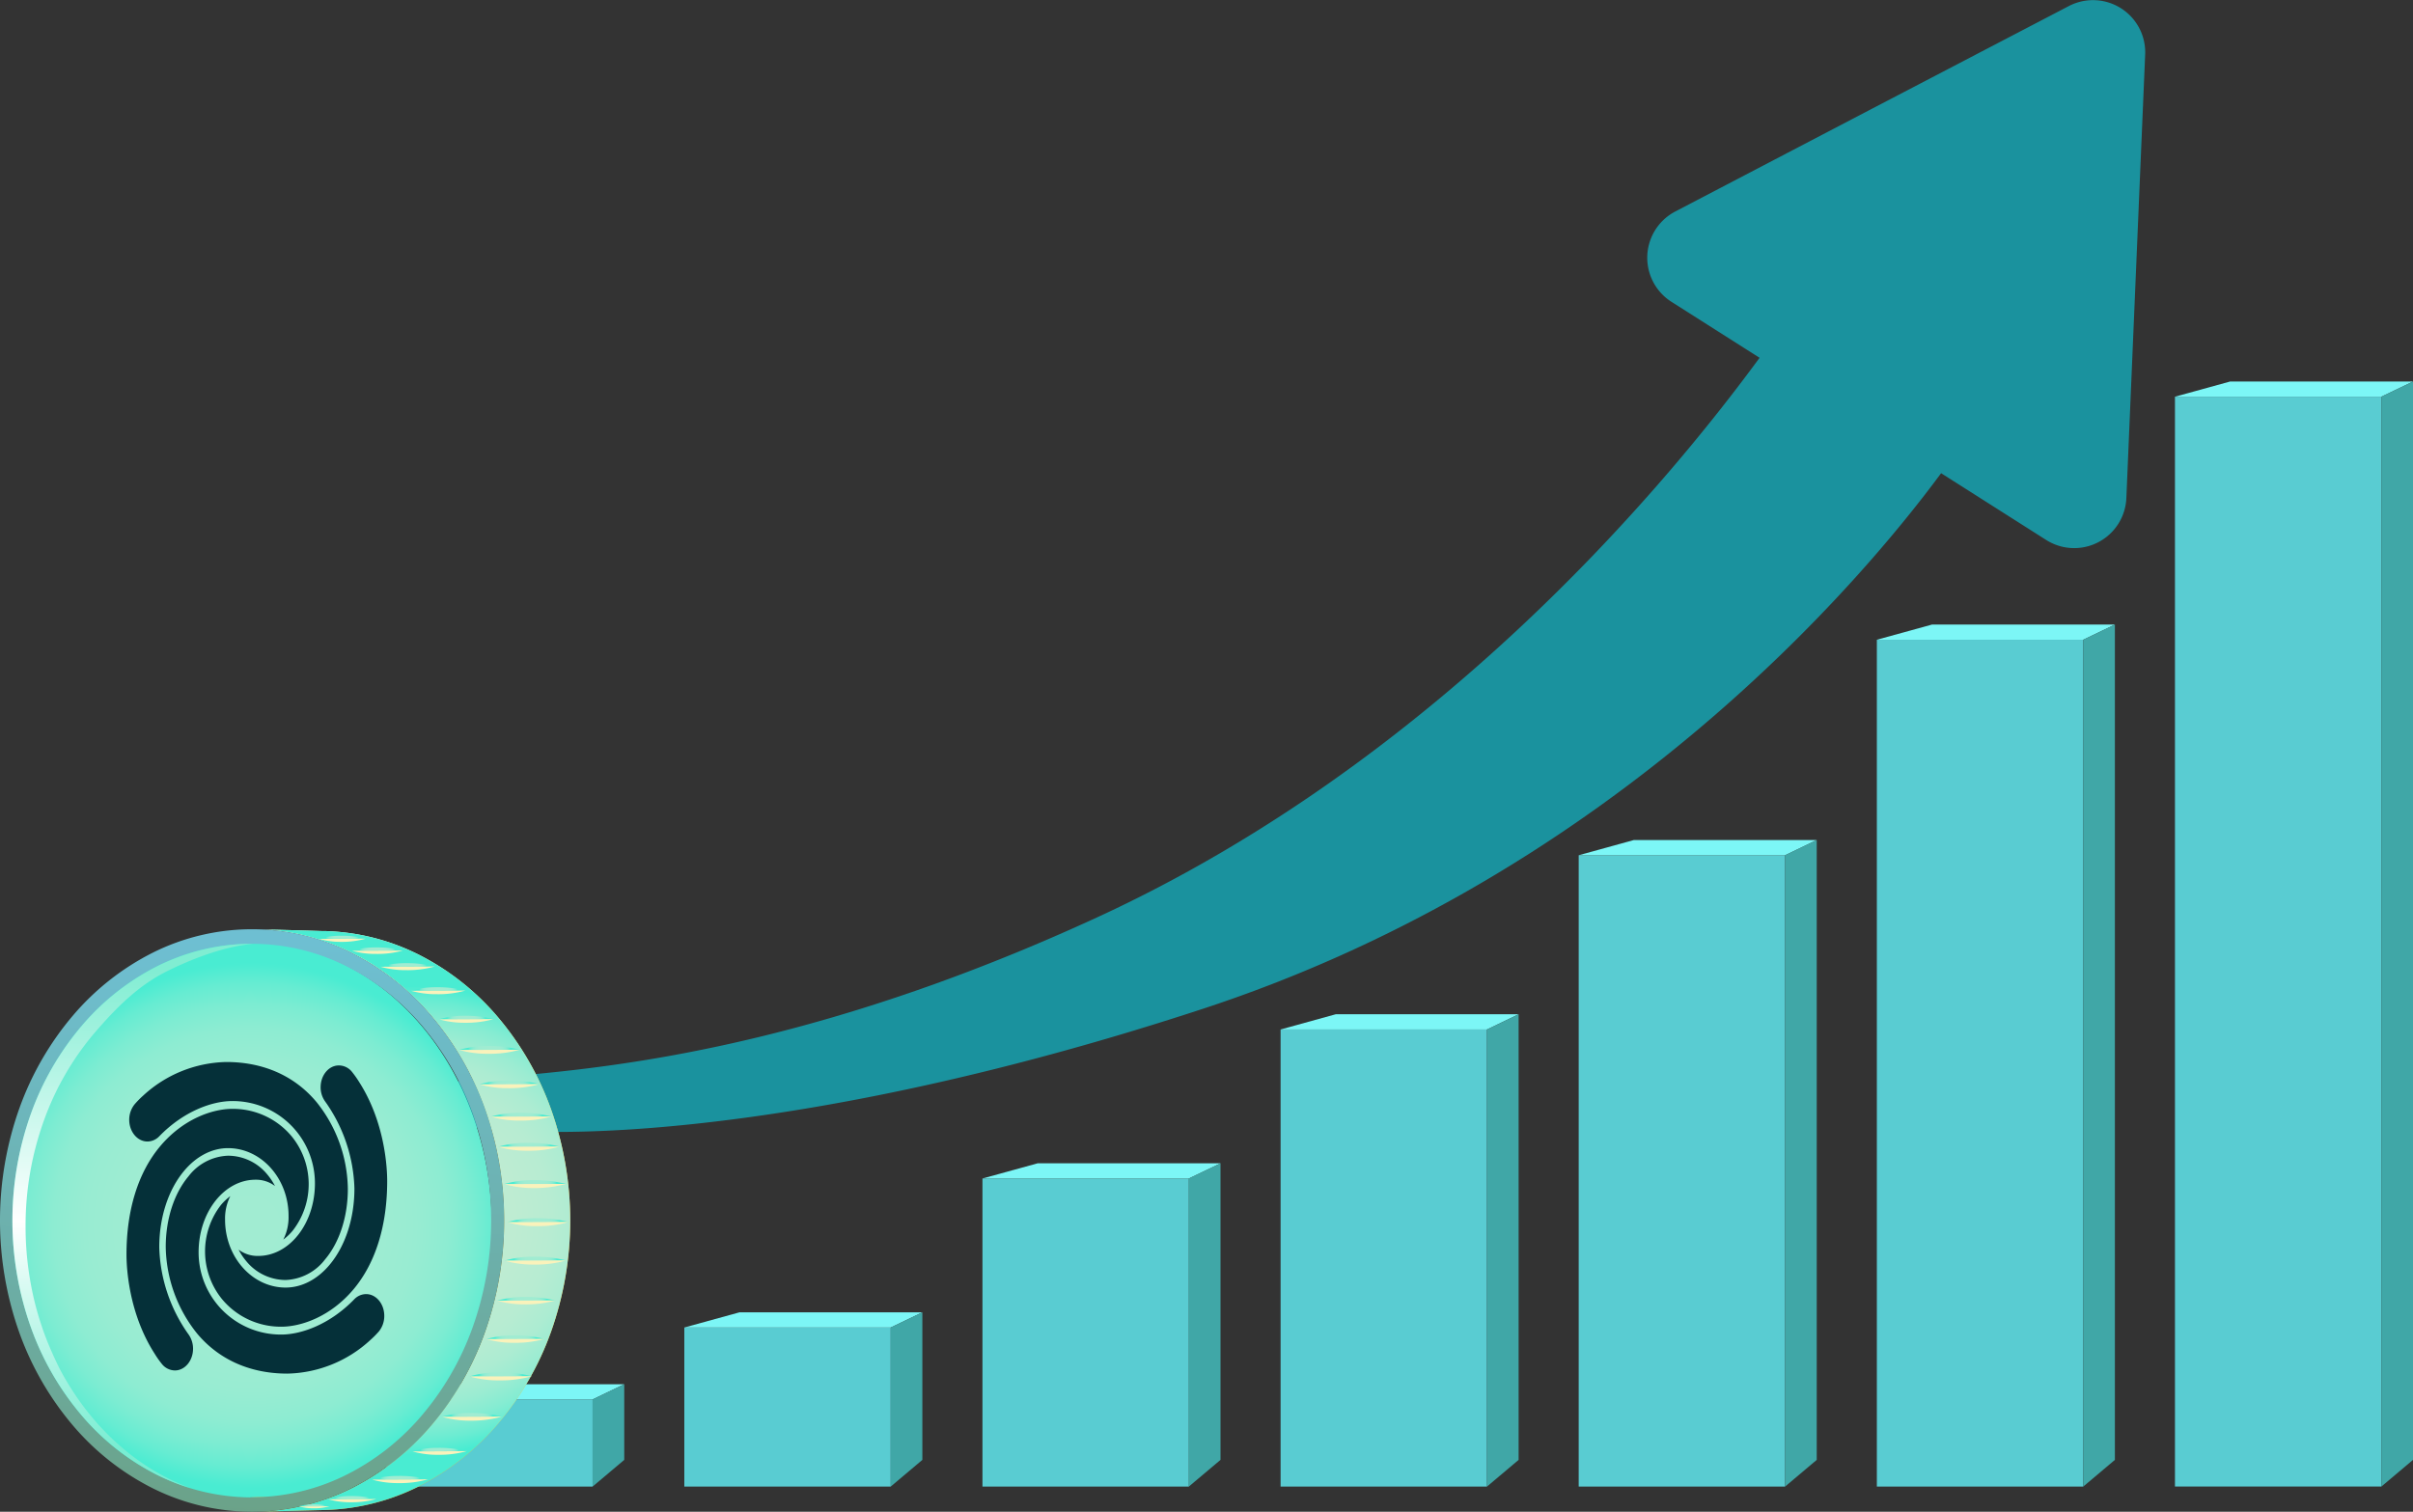 <svg xmlns="http://www.w3.org/2000/svg" xmlns:xlink="http://www.w3.org/1999/xlink" viewBox="0 0 513.34 321.71"><rect x="0" y="0" width="513.34" height="321.71" fill="#333333" stroke="none"/><defs><style>.cls-1{fill:url(#linear-gradient);}.cls-2{fill:url(#linear-gradient-2);}.cls-3{fill:#59ccd2;}.cls-4{fill:#7cf6f6;}.cls-5{fill:#40a7a7;}.cls-6{fill:#1a929e;}.cls-7{fill:url(#radial-gradient);}.cls-8{isolation:isolate;}.cls-9{clip-path:url(#clip-path);}.cls-10{clip-path:url(#clip-path-2);}.cls-11{fill:url(#radial-gradient-2);}.cls-12{fill:url(#linear-gradient-6);}.cls-13{fill:url(#linear-gradient-7);}.cls-14{fill:url(#radial-gradient-3);}.cls-15{fill:#faf2bb;}.cls-16{fill:url(#radial-gradient-4);}.cls-17{fill:url(#radial-gradient-5);}.cls-18{fill:url(#radial-gradient-6);}.cls-19{fill:url(#radial-gradient-7);}.cls-20{fill:url(#radial-gradient-8);}.cls-21{fill:url(#radial-gradient-9);}.cls-22{fill:url(#radial-gradient-10);}.cls-23{fill:url(#radial-gradient-11);}.cls-24{fill:url(#radial-gradient-12);}.cls-25{fill:url(#radial-gradient-13);}.cls-26{fill:url(#radial-gradient-14);}.cls-27{fill:url(#radial-gradient-15);}.cls-28{fill:url(#radial-gradient-16);}.cls-29{fill:url(#radial-gradient-17);}.cls-30{fill:url(#radial-gradient-18);}.cls-31{fill:url(#radial-gradient-19);}.cls-32{fill:url(#radial-gradient-20);}.cls-33{fill:url(#radial-gradient-21);}.cls-34{fill:url(#radial-gradient-22);}.cls-35{fill:#053039;}</style><linearGradient id="linear-gradient" x1="-397.27" y1="317.13" x2="-395.74" y2="198.12" gradientTransform="matrix(-1, 0, 0, 1, -336.18, 0)" gradientUnits="userSpaceOnUse"><stop offset="0" stop-color="#fad146"/><stop offset="1" stop-color="#fbf9d8"/></linearGradient><linearGradient id="linear-gradient-2" x1="-424.61" y1="316.78" x2="-423.08" y2="198.12" gradientTransform="matrix(-1, 0, 0, 1, -336.18, 0)" gradientUnits="userSpaceOnUse"><stop offset="0" stop-color="#fb9f28"/><stop offset="0.17" stop-color="#fbc638"/><stop offset="0.39" stop-color="#fbb62b"/><stop offset="0.73" stop-color="#fad655"/><stop offset="1" stop-color="#fbf9d8"/></linearGradient><radialGradient id="radial-gradient" cx="-389.41" cy="260.78" r="56.01" gradientTransform="matrix(-1, 0, 0, 1, -336.18, 0)" gradientUnits="userSpaceOnUse"><stop offset="0" stop-color="#a1ecd2"/><stop offset="0.46" stop-color="#9fecd2"/><stop offset="0.63" stop-color="#98ecd2"/><stop offset="0.75" stop-color="#8decd2"/><stop offset="0.84" stop-color="#7cecd2"/><stop offset="0.92" stop-color="#66ecd2"/><stop offset="0.99" stop-color="#4becd2"/><stop offset="1" stop-color="#49ecd2"/></radialGradient><clipPath id="clip-path"><path class="cls-1" d="M54.67,318.6l14.3-.34H67.53l-14.3.34h1.44Z"/></clipPath><clipPath id="clip-path-2"><path class="cls-2" d="M54.83,321.7l14.3-.36a47.5,47.5,0,0,0,20.29-5.18A54.22,54.22,0,0,0,106,302.92a63.19,63.19,0,0,0,11.2-19.44,70.65,70.65,0,0,0,0-47.49A63.24,63.24,0,0,0,106,216.54a54,54,0,0,0-16.61-13.23,47.22,47.22,0,0,0-20.29-5.18l-.72,0L62,197.94l-7.17-.18A47.64,47.64,0,0,1,75.21,203a54.26,54.26,0,0,1,16.66,13.32,63.28,63.28,0,0,1,11.25,19.56,71.13,71.13,0,0,1,0,47.77,63.51,63.51,0,0,1-11.25,19.56,54.23,54.23,0,0,1-16.66,13.31A47.6,47.6,0,0,1,54.83,321.7Z"/></clipPath><radialGradient id="radial-gradient-2" cx="-424.27" cy="259.73" r="49.73" gradientTransform="matrix(-1, 0, 0, 1, -336.18, 0)" gradientUnits="userSpaceOnUse"><stop offset="0" stop-color="#c0ecd2"/><stop offset="0.43" stop-color="#beecd2"/><stop offset="0.59" stop-color="#b7ecd2"/><stop offset="0.7" stop-color="#acecd2"/><stop offset="0.79" stop-color="#9becd2"/><stop offset="0.87" stop-color="#85ecd2"/><stop offset="0.94" stop-color="#6aecd2"/><stop offset="1" stop-color="#4becd2"/><stop offset="1" stop-color="#49ecd2"/></radialGradient><linearGradient id="linear-gradient-6" x1="-390.78" y1="200.3" x2="-388.77" y2="323.17" gradientTransform="matrix(-1, 0, 0, 1, -336.18, 0)" gradientUnits="userSpaceOnUse"><stop offset="0" stop-color="#6ebfd2"/><stop offset="1" stop-color="#6ba288"/></linearGradient><linearGradient id="linear-gradient-7" x1="-363.94" y1="308.17" x2="-364.52" y2="205.68" gradientTransform="matrix(-1, 0, 0, 1, -336.18, 0)" gradientUnits="userSpaceOnUse"><stop offset="0" stop-color="#79edd2"/><stop offset="0.47" stop-color="#fff"/><stop offset="1" stop-color="#80edd2"/></linearGradient><radialGradient id="radial-gradient-3" cx="114.5" cy="259.66" r="4.63" gradientTransform="matrix(1, 0, 0, 1, 0, 0)" xlink:href="#radial-gradient"/><radialGradient id="radial-gradient-4" cx="113.92" cy="267.84" r="4.63" gradientTransform="matrix(1, 0, 0, 1, 0, 0)" xlink:href="#radial-gradient"/><radialGradient id="radial-gradient-5" cx="111.97" cy="276.38" r="4.37" gradientTransform="matrix(1, 0, 0, 1, 0, 0)" xlink:href="#radial-gradient"/><radialGradient id="radial-gradient-6" cx="109.67" cy="284.57" r="4.36" gradientTransform="matrix(1, 0, 0, 1, 0, 0)" xlink:href="#radial-gradient"/><radialGradient id="radial-gradient-7" cx="106.54" cy="292.47" r="4.69" gradientTransform="matrix(1, 0, 0, 1, 0, 0)" xlink:href="#radial-gradient"/><radialGradient id="radial-gradient-8" cx="100.4" cy="301.08" r="4.51" gradientTransform="matrix(1, 0, 0, 1, 0, 0)" xlink:href="#radial-gradient"/><radialGradient id="radial-gradient-9" cx="93.51" cy="308.46" r="4.1" gradientTransform="matrix(1, 0, 0, 1, 0, 0)" xlink:href="#radial-gradient"/><radialGradient id="radial-gradient-10" cx="85.08" cy="314.46" r="4.23" gradientTransform="matrix(1, 0, 0, 1, 0, 0)" xlink:href="#radial-gradient"/><radialGradient id="radial-gradient-11" cx="74.91" cy="318.71" r="3.64" gradientTransform="matrix(1, 0, 0, 1, 0, 0)" xlink:href="#radial-gradient"/><radialGradient id="radial-gradient-12" cx="66.87" cy="320.34" r="2.31" gradientTransform="matrix(1, 0, 0, 1, 0, 0)" xlink:href="#radial-gradient"/><radialGradient id="radial-gradient-13" cx="113.85" cy="251.55" r="4.63" gradientTransform="matrix(1, 0, 0, 1, 0, 0)" xlink:href="#radial-gradient"/><radialGradient id="radial-gradient-14" cx="112.56" cy="243.66" r="4.63" gradientTransform="matrix(1, 0, 0, 1, 0, 0)" xlink:href="#radial-gradient"/><radialGradient id="radial-gradient-15" cx="110.88" cy="237.21" r="4.56" gradientTransform="matrix(1, 0, 0, 1, 0, 0)" xlink:href="#radial-gradient"/><radialGradient id="radial-gradient-16" cx="108.4" cy="230.33" r="4.53" gradientTransform="matrix(1, 0, 0, 1, 0, 0)" xlink:href="#radial-gradient"/><radialGradient id="radial-gradient-17" cx="104.13" cy="223" r="4.56" gradientTransform="matrix(1, 0, 0, 1, 0, 0)" xlink:href="#radial-gradient"/><radialGradient id="radial-gradient-18" cx="99.18" cy="216.53" r="4.1" gradientTransform="matrix(1, 0, 0, 1, 0, 0)" xlink:href="#radial-gradient"/><radialGradient id="radial-gradient-19" cx="93.25" cy="210.45" r="4.1" gradientTransform="matrix(1, 0, 0, 1, 0, 0)" xlink:href="#radial-gradient"/><radialGradient id="radial-gradient-20" cx="86.69" cy="205.33" r="4.1" gradientTransform="matrix(1, 0, 0, 1, 0, 0)" xlink:href="#radial-gradient"/><radialGradient id="radial-gradient-21" cx="80.29" cy="201.96" r="3.84" gradientTransform="matrix(1, 0, 0, 1, 0, 0)" xlink:href="#radial-gradient"/><radialGradient id="radial-gradient-22" cx="72.83" cy="199.45" r="3.53" gradientTransform="matrix(1, 0, 0, 1, 0, 0)" xlink:href="#radial-gradient"/></defs><g id="Layer_2" data-name="Layer 2"><g id="Layer_1-2" data-name="Layer 1"><rect class="cls-3" x="82.16" y="297.81" width="43.91" height="18.54"/><polygon class="cls-4" points="82.16 297.81 93.89 294.57 132.8 294.57 126.07 297.81 82.16 297.81"/><polygon class="cls-5" points="132.8 294.57 132.8 310.67 126.07 316.35 126.07 297.81 132.8 294.57"/><rect class="cls-3" x="145.58" y="282.5" width="43.91" height="33.85"/><polygon class="cls-4" points="145.58 282.5 157.32 279.27 196.22 279.27 189.49 282.5 145.58 282.5"/><polygon class="cls-5" points="196.22 279.27 196.22 310.67 189.49 316.35 189.49 282.5 196.22 279.27"/><rect class="cls-3" x="209.01" y="250.79" width="43.91" height="65.56"/><polygon class="cls-4" points="209.01 250.79 220.74 247.56 259.65 247.56 252.91 250.79 209.01 250.79"/><polygon class="cls-5" points="259.65 247.56 259.65 310.67 252.91 316.35 252.91 250.79 259.65 247.56"/><rect class="cls-3" x="272.43" y="219.08" width="43.91" height="97.27"/><polygon class="cls-4" points="272.43 219.08 284.16 215.84 323.07 215.84 316.34 219.08 272.43 219.08"/><polygon class="cls-5" points="323.07 215.84 323.07 310.67 316.34 316.35 316.34 219.08 323.07 215.84"/><rect class="cls-3" x="335.85" y="182" width="43.91" height="134.35"/><polygon class="cls-4" points="335.85 182 347.59 178.76 386.49 178.76 379.76 182 335.85 182"/><polygon class="cls-5" points="386.49 178.76 386.49 310.67 379.76 316.35 379.76 182 386.49 178.76"/><rect class="cls-3" x="399.28" y="136.14" width="43.91" height="180.21"/><polygon class="cls-4" points="399.28 136.14 411.01 132.91 449.92 132.91 443.19 136.14 399.28 136.14"/><polygon class="cls-5" points="449.92 132.91 449.92 310.67 443.19 316.35 443.19 136.14 449.92 132.91"/><rect class="cls-3" x="462.7" y="84.42" width="43.91" height="231.92"/><polygon class="cls-4" points="462.7 84.42 474.43 81.19 513.34 81.19 506.61 84.42 462.7 84.42"/><polygon class="cls-5" points="513.34 81.19 513.34 310.67 506.61 316.35 506.61 84.42 513.34 81.19"/><path class="cls-6" d="M440.14,1.28,398.28,23.12,356.41,45a11.11,11.11,0,0,0-.82,19.23l18.74,11.91c-20.83,28.43-69.44,86.16-140.95,119.09C135.9,240.1,85.07,223.25,88.64,235.38c2.22,7.53,66.46,12.4,167.19-20.68,88.45-29,141-92.16,157.12-114l22.34,14.2a11.11,11.11,0,0,0,17.07-8.9l2-47.18,2-47.18A11.11,11.11,0,0,0,440.14,1.28Z"/><path class="cls-7" d="M1.84,260.79c0,33.29,23,60.28,51.39,60.28s51.39-27,51.39-60.28-23-60.29-51.39-60.29S1.84,227.49,1.84,260.79Z"/><g class="cls-8"><g class="cls-8"><path class="cls-1" d="M54.67,318.6l14.3-.34H67.53l-14.3.34h1.44Z"/><g class="cls-9"><g class="cls-8"><path class="cls-1" d="M54.67,318.6l14.3-.34H67.53l-14.3.34h1.44Z"/></g></g></g><g class="cls-8"><path class="cls-2" d="M54.83,321.7l14.3-.36a47.5,47.5,0,0,0,20.29-5.18A54.22,54.22,0,0,0,106,302.92a63.19,63.19,0,0,0,11.2-19.44,70.65,70.65,0,0,0,0-47.49A63.24,63.24,0,0,0,106,216.54a54,54,0,0,0-16.61-13.23,47.22,47.22,0,0,0-20.29-5.18l-.72,0L62,197.94l-7.17-.18A47.64,47.64,0,0,1,75.21,203a54.26,54.26,0,0,1,16.66,13.32,63.28,63.28,0,0,1,11.25,19.56,71.13,71.13,0,0,1,0,47.77,63.51,63.51,0,0,1-11.25,19.56,54.23,54.23,0,0,1-16.66,13.31A47.6,47.6,0,0,1,54.83,321.7Z"/><g class="cls-10"><path class="cls-11" d="M91.87,303.18a63.51,63.51,0,0,0,11.25-19.56,70.18,70.18,0,0,0,4.13-23.89c0-1.94-.08-3.86-.23-5.76s-.38-3.76-.67-5.61-.66-3.65-1.09-5.44-.94-3.53-1.5-5.24-1.18-3.35-1.86-5-1.42-3.2-2.21-4.74-1.65-3-2.55-4.47-1.86-2.84-2.86-4.19a57.28,57.28,0,0,0-8-8.76,52.55,52.55,0,0,0-9.43-6.71,48.55,48.55,0,0,0-10.57-4.36,46.72,46.72,0,0,0-11.43-1.72l14.3.37a46.46,46.46,0,0,1,11.39,1.7,49.09,49.09,0,0,1,10.53,4.34,52.54,52.54,0,0,1,9.39,6.67,57.65,57.65,0,0,1,8,8.71c1,1.34,2,2.73,2.85,4.16s1.75,2.92,2.54,4.45,1.53,3.1,2.2,4.71,1.3,3.26,1.85,4.94,1.06,3.44,1.49,5.21.8,3.58,1.1,5.41.51,3.69.67,5.58.22,3.79.22,5.72a69.65,69.65,0,0,1-4.11,23.75A63.19,63.19,0,0,1,106,302.92a54.22,54.22,0,0,1-16.61,13.24,47.5,47.5,0,0,1-20.29,5.18l-14.3.36a47.64,47.64,0,0,0,20.38-5.21A54.23,54.23,0,0,0,91.87,303.18Z"/></g></g><path class="cls-12" d="M74.16,202.46a53.78,53.78,0,0,1,17.18,13.21A63.4,63.4,0,0,1,103,235.44,71.22,71.22,0,0,1,103,284a63.17,63.17,0,0,1-11.64,19.77A54,54,0,0,1,74.16,317a47.22,47.22,0,0,1-41.75-.33A54.23,54.23,0,0,1,15.5,303.33,63.67,63.67,0,0,1,4.15,283.7a71.27,71.27,0,0,1,0-47.93A63.61,63.61,0,0,1,15.5,216.13a54.37,54.37,0,0,1,16.91-13.35,47.17,47.17,0,0,1,41.75-.32ZM53.23,318.61a44.83,44.83,0,0,0,19.88-4.48,51.07,51.07,0,0,0,16.32-12.56,60.23,60.23,0,0,0,11-18.77,67.57,67.57,0,0,0,0-46.14,60.23,60.23,0,0,0-11-18.77,51.21,51.21,0,0,0-16.32-12.56,44.82,44.82,0,0,0-39.66.29A51.51,51.51,0,0,0,17.39,218.3,60.18,60.18,0,0,0,6.59,237a67.6,67.6,0,0,0,0,45.54,60.07,60.07,0,0,0,10.8,18.66,51.37,51.37,0,0,0,16.06,12.68,44.92,44.92,0,0,0,19.78,4.77Z"/><path class="cls-13" d="M6.27,271.57q.41,2.58,1,5.07c.4,1.66.86,3.3,1.38,4.89s1.08,3.14,1.71,4.65,1.31,3,2,4.43,1.52,2.84,2.35,4.2,1.72,2.67,2.65,3.94a54.24,54.24,0,0,0,7.72,8.53,49.94,49.94,0,0,0,9.14,6.52,45.82,45.82,0,0,0,6.26,2.86,46,46,0,0,1-7.08-2.82,51.37,51.37,0,0,1-16.06-12.68A60.07,60.07,0,0,1,6.59,282.5a67.6,67.6,0,0,1,0-45.54,60.18,60.18,0,0,1,10.8-18.66,51.51,51.51,0,0,1,16.06-12.68,45.2,45.2,0,0,1,19.78-4.77h.52c-6.24.62-12.89,3.18-18.32,5.88-6,3-10.75,7.76-15.3,13.06A60,60,0,0,0,9.38,238.35,66,66,0,0,0,5.44,261c0,1.81.07,3.59.21,5.36S6,269.86,6.27,271.57Z"/><path class="cls-14" d="M121,260.05a27,27,0,0,0-6.9-.8,21.71,21.71,0,0,0-6.17.82Z"/><path class="cls-15" d="M121,260.05a24.39,24.39,0,0,1-6.85.88,21.71,21.71,0,0,1-6.17-.82Z"/><path class="cls-16" d="M120.46,268.23a26.85,26.85,0,0,0-6.9-.79,21.44,21.44,0,0,0-6.17.81Z"/><path class="cls-15" d="M120.46,268.23a24,24,0,0,1-6.85.88,22,22,0,0,1-6.18-.81Z"/><path class="cls-17" d="M118.13,276.75a25.44,25.44,0,0,0-6.5-.75,20.68,20.68,0,0,0-5.82.77Z"/><path class="cls-15" d="M118.13,276.75a22.84,22.84,0,0,1-6.45.83,20.72,20.72,0,0,1-5.83-.77Z"/><path class="cls-18" d="M115.83,284.93a25.44,25.44,0,0,0-6.5-.75,20.68,20.68,0,0,0-5.82.77Z"/><path class="cls-15" d="M115.83,284.93a22.87,22.87,0,0,1-6.46.83,20.68,20.68,0,0,1-5.82-.77Z"/><path class="cls-19" d="M113.16,292.87a26.85,26.85,0,0,0-7-.81,22,22,0,0,0-6.26.83Z"/><path class="cls-15" d="M113.16,292.87a24.5,24.5,0,0,1-6.94.88,21.81,21.81,0,0,1-6.25-.82Z"/><path class="cls-20" d="M106.76,301.46a25.92,25.92,0,0,0-6.71-.77,21,21,0,0,0-6,.79Z"/><path class="cls-15" d="M106.76,301.46a23.52,23.52,0,0,1-6.67.86,21.16,21.16,0,0,1-6-.8Z"/><path class="cls-21" d="M99.3,308.81a23.48,23.48,0,0,0-6.11-.7,19.2,19.2,0,0,0-5.47.72Z"/><path class="cls-15" d="M99.3,308.81a21.36,21.36,0,0,1-6.07.78,19.17,19.17,0,0,1-5.46-.72Z"/><path class="cls-22" d="M91.06,314.81a24.36,24.36,0,0,0-6.31-.72,19.88,19.88,0,0,0-5.64.74Z"/><path class="cls-15" d="M91.06,314.81a21.75,21.75,0,0,1-6.26.8,19.91,19.91,0,0,1-5.65-.74Z"/><path class="cls-23" d="M80.05,319a20.78,20.78,0,0,0-5.42-.63,17.24,17.24,0,0,0-4.85.64Z"/><path class="cls-15" d="M80.05,319a19.24,19.24,0,0,1-5.38.69,17.14,17.14,0,0,1-4.85-.64Z"/><path class="cls-24" d="M70.12,320.54a13.39,13.39,0,0,0-3.43-.4,10.57,10.57,0,0,0-3.08.41Z"/><path class="cls-15" d="M70.12,320.54a11.9,11.9,0,0,1-3.41.43,10.84,10.84,0,0,1-3.08-.4Z"/><path class="cls-25" d="M120.39,251.94a27.1,27.1,0,0,0-6.9-.8,21.75,21.75,0,0,0-6.18.82Z"/><path class="cls-15" d="M120.39,251.94a24.39,24.39,0,0,1-6.85.88,21.75,21.75,0,0,1-6.18-.82Z"/><path class="cls-26" d="M119.09,244a26.76,26.76,0,0,0-6.9-.79,22,22,0,0,0-6.17.81Z"/><path class="cls-15" d="M119.09,244a24,24,0,0,1-6.85.88,22,22,0,0,1-6.17-.81Z"/><path class="cls-27" d="M117.32,237.6a26.57,26.57,0,0,0-6.8-.79,21.4,21.4,0,0,0-6.08.81Z"/><path class="cls-15" d="M117.32,237.6a23.68,23.68,0,0,1-6.75.86,21.22,21.22,0,0,1-6.08-.8Z"/><path class="cls-28" d="M114.79,230.71a26.25,26.25,0,0,0-6.75-.77,21.17,21.17,0,0,0-6,.79Z"/><path class="cls-15" d="M114.79,230.71a23.44,23.44,0,0,1-6.7.86,21.17,21.17,0,0,1-6-.79Z"/><path class="cls-29" d="M110.57,223.39a26.44,26.44,0,0,0-6.79-.79,21.31,21.31,0,0,0-6.08.81Z"/><path class="cls-15" d="M110.57,223.39a23.65,23.65,0,0,1-6.74.86,21.71,21.71,0,0,1-6.09-.8Z"/><path class="cls-30" d="M105,216.87a23.79,23.79,0,0,0-6.1-.7,19.2,19.2,0,0,0-5.47.72Z"/><path class="cls-15" d="M105,216.87a21.24,21.24,0,0,1-6.06.78,19.2,19.2,0,0,1-5.47-.72Z"/><path class="cls-31" d="M99,210.8a23.63,23.63,0,0,0-6.11-.71,19.63,19.63,0,0,0-5.46.72Z"/><path class="cls-15" d="M99,210.8a21.13,21.13,0,0,1-6.06.77,19.2,19.2,0,0,1-5.47-.72Z"/><path class="cls-32" d="M92.48,205.68a23.63,23.63,0,0,0-6.11-.71,19.75,19.75,0,0,0-5.47.72Z"/><path class="cls-15" d="M92.48,205.68a21.16,21.16,0,0,1-6.07.77,19.29,19.29,0,0,1-5.47-.72Z"/><path class="cls-33" d="M85.7,202.28a22.06,22.06,0,0,0-5.71-.66,18,18,0,0,0-5.12.68Z"/><path class="cls-15" d="M85.7,202.28A19.81,19.81,0,0,1,80,203a18.14,18.14,0,0,1-5.11-.67Z"/><path class="cls-34" d="M77.82,199.75a20.18,20.18,0,0,0-5.27-.61,16.39,16.39,0,0,0-4.71.62Z"/><path class="cls-15" d="M77.82,199.75a18.48,18.48,0,0,1-5.23.68,16.48,16.48,0,0,1-4.71-.63Z"/></g><path class="cls-35" d="M42.25,266.5A17.5,17.5,0,0,0,59.84,284c4.25,0,10.33-2.15,15.51-7.49a3.55,3.55,0,0,1,2.53-1.12c2.14,0,3.87,2.07,3.87,4.63a5.22,5.22,0,0,1-1.11,3.27,19.22,19.22,0,0,1-1.85,1.87,26.79,26.79,0,0,1-17.64,7.15c-7.91,0-14.56-2.95-19.23-8.54a30.12,30.12,0,0,1-6.66-18.44c0-5.86,1.76-11.34,4.84-15a11.09,11.09,0,0,1,8.41-4.39A10.84,10.84,0,0,1,56.92,250a13.19,13.19,0,0,1,1.58,2.39,6.7,6.7,0,0,0-4.16-1.34C47.67,251.06,42.25,258,42.25,266.5Z"/><path class="cls-35" d="M48.51,244.33c-3.43,0-6.76,1.73-9.38,4.88-3.34,4-5.25,9.89-5.25,16.19A33.48,33.48,0,0,0,40.13,284a5.22,5.22,0,0,1,.94,3c0,2.56-1.73,4.64-3.87,4.64a3.61,3.61,0,0,1-2.73-1.34,19.85,19.85,0,0,1-1.56-2.21c-5.54-8.61-6-18.34-6-21.12,0-9.47,2.47-17.43,7.13-23,4.92-5.88,11.18-8,15.4-8A16.26,16.26,0,0,1,62,241.76a16.1,16.1,0,0,1,.27,20.13,11.88,11.88,0,0,1-2,1.9,10.5,10.5,0,0,0,1.12-5C61.41,250.82,55.62,244.33,48.51,244.33Z"/><path class="cls-35" d="M67,251.83a17.5,17.5,0,0,0-17.6-17.52c-4.25,0-10.32,2.15-15.5,7.48a3.54,3.54,0,0,1-2.53,1.13c-2.14,0-3.88-2.07-3.88-4.64A5.22,5.22,0,0,1,28.64,235a20.32,20.32,0,0,1,1.84-1.87A26.83,26.83,0,0,1,48.13,226c7.91,0,14.56,2.95,19.22,8.54A30.07,30.07,0,0,1,74,253c0,5.87-1.76,11.35-4.84,15a11.1,11.1,0,0,1-8.42,4.39,10.87,10.87,0,0,1-8.4-4.07,13,13,0,0,1-1.58-2.39,6.7,6.7,0,0,0,4.16,1.34C61.61,267.27,67,260.34,67,251.83Z"/><path class="cls-35" d="M60.76,274c3.43,0,6.77-1.73,9.39-4.88,3.34-4,5.25-9.89,5.25-16.19a33.46,33.46,0,0,0-6.25-18.56,5.15,5.15,0,0,1-.94-3c0-2.56,1.73-4.64,3.87-4.64A3.58,3.58,0,0,1,74.8,228a20.76,20.76,0,0,1,1.57,2.2c5.54,8.62,6,18.35,6,21.13,0,9.47-2.47,17.43-7.13,23-4.92,5.88-11.18,8-15.4,8a16.26,16.26,0,0,1-12.55-5.8A16.11,16.11,0,0,1,47,256.43a12.22,12.22,0,0,1,2-1.89,10.5,10.5,0,0,0-1.12,5C47.87,267.5,53.65,274,60.76,274Z"/></g></g></svg>